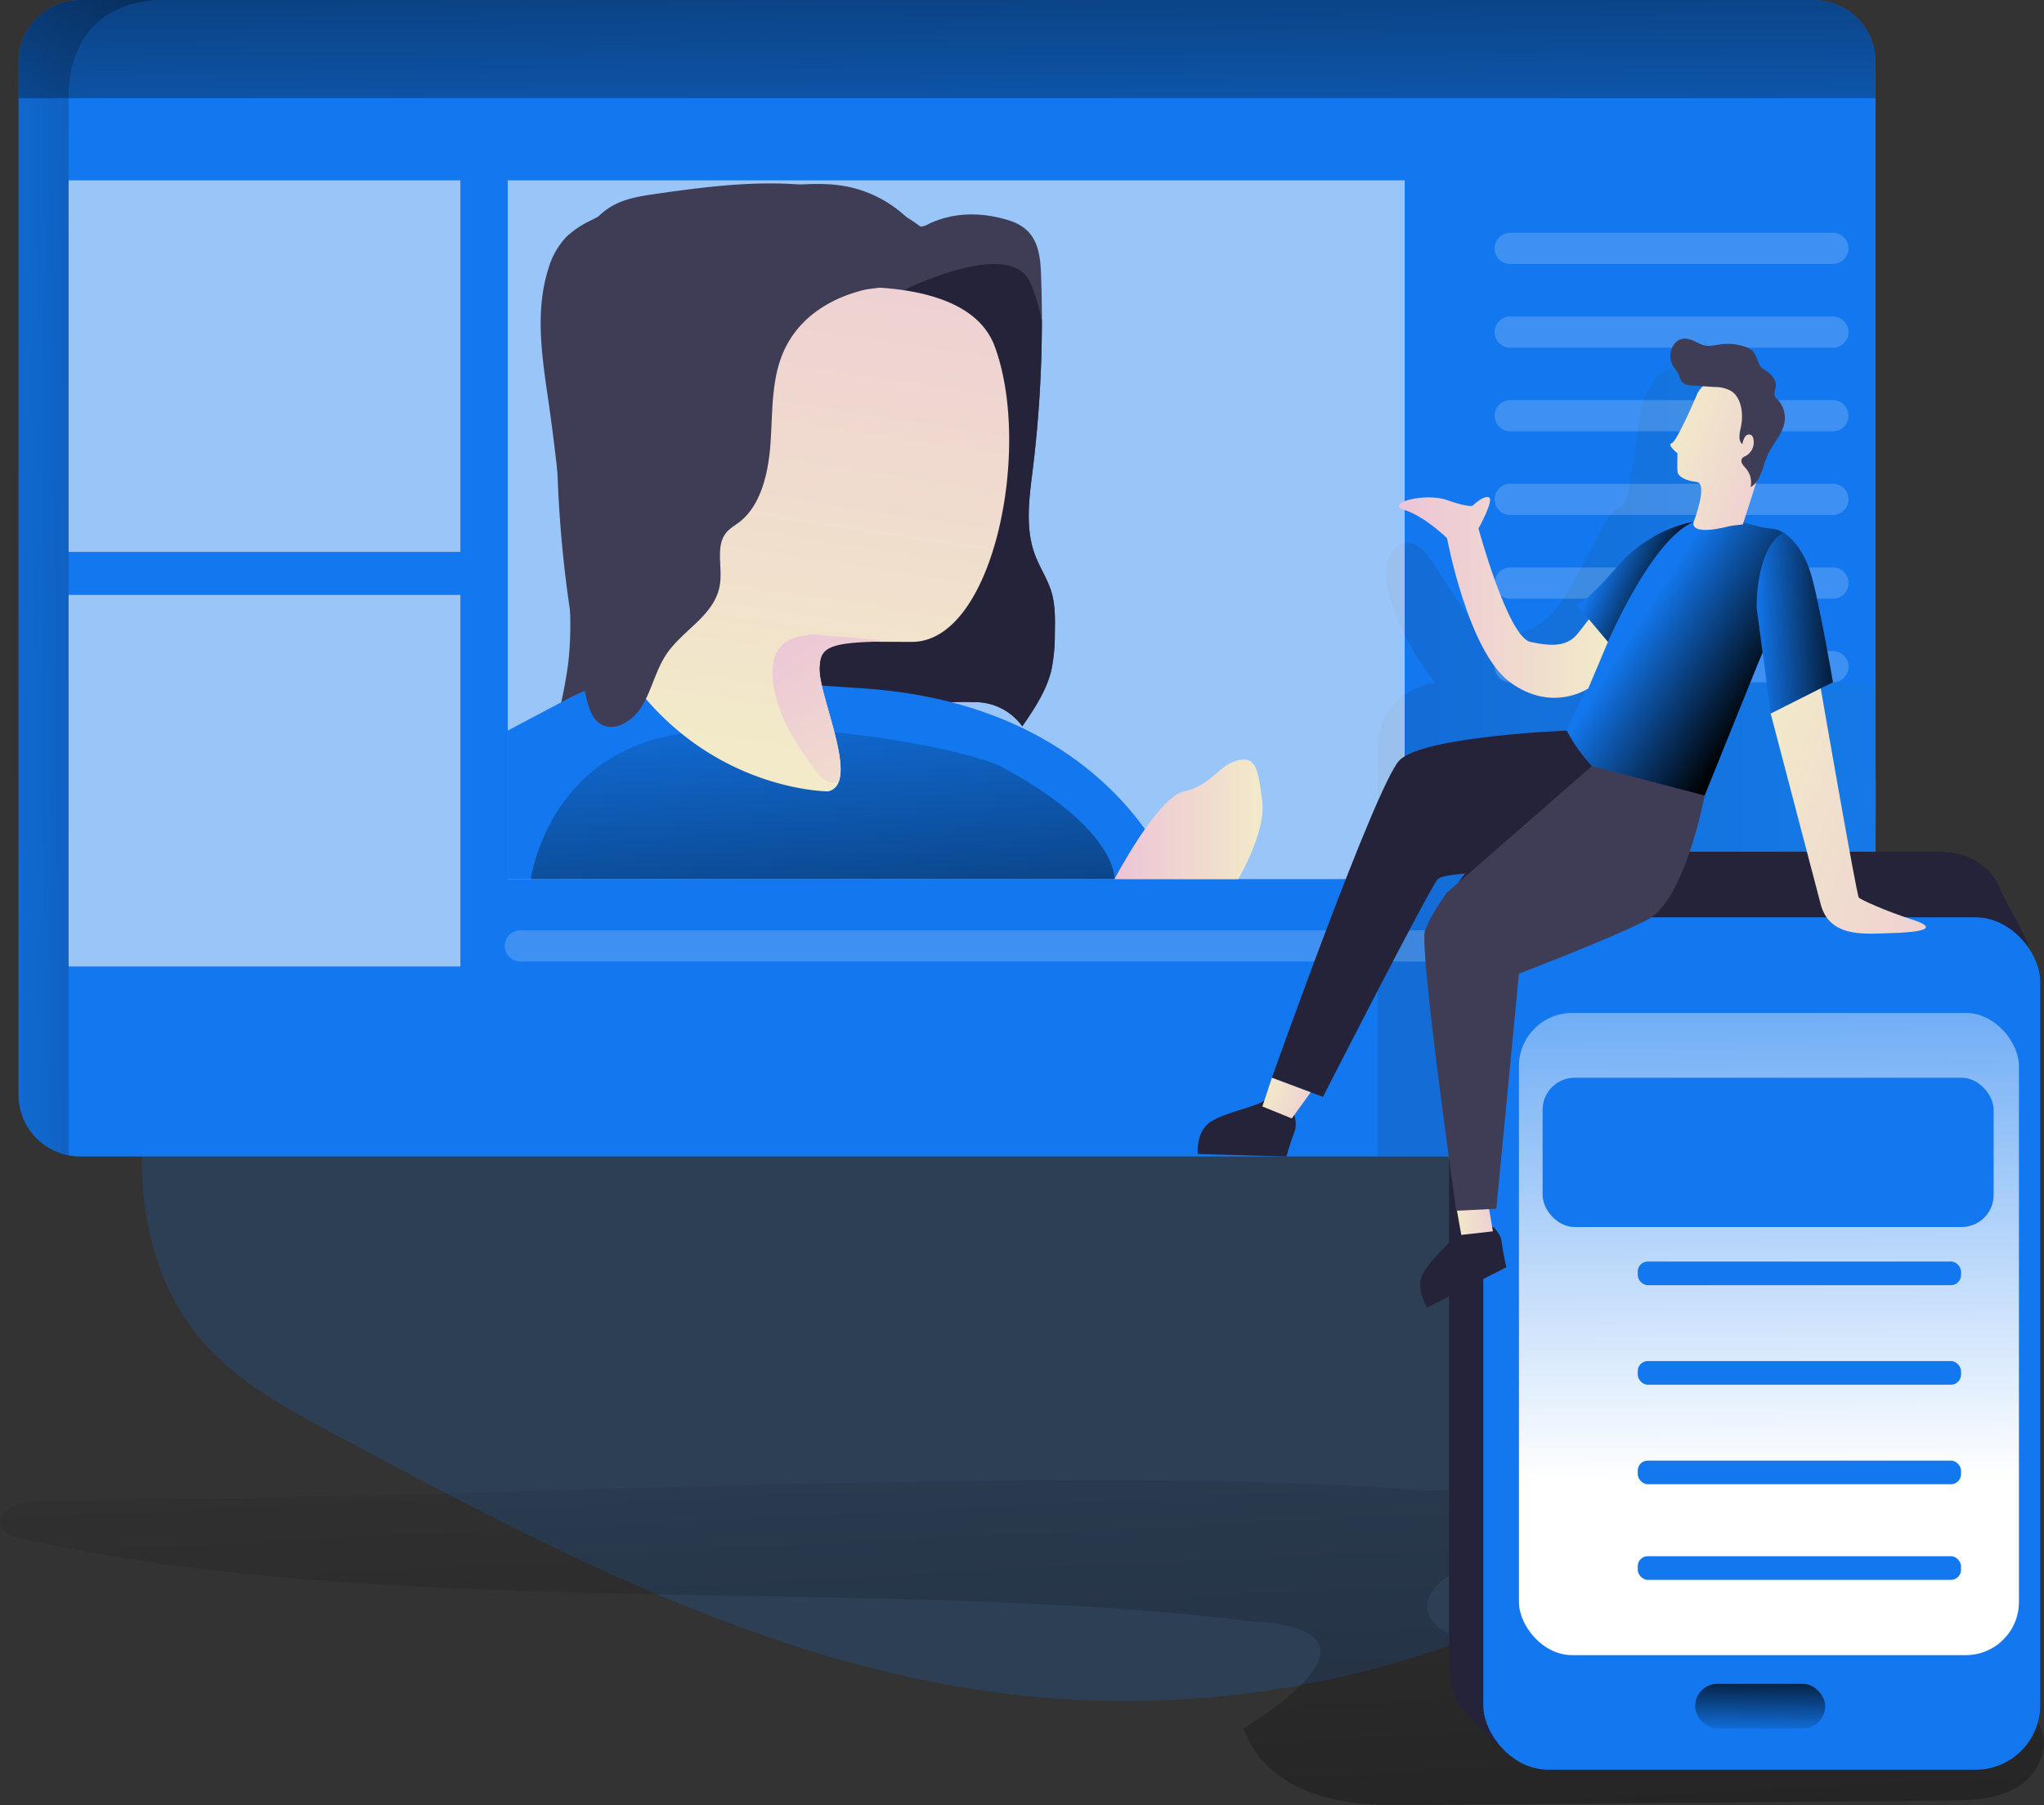<svg id="Layer_1" data-name="Layer 1" xmlns="http://www.w3.org/2000/svg" xmlns:xlink="http://www.w3.org/1999/xlink" width="675.91" height="597" viewBox="0 0 675.91 597">
  <rect x="0" y="0" width="675.91" height="597" fill="#333333" stroke="none"/>
  <defs>
    <linearGradient id="linear-gradient" x1="349.76" y1="784.27" x2="332.87" y2="434.58" gradientUnits="userSpaceOnUse">
      <stop offset="0.01"/>
      <stop offset="0.97" stop-opacity="0"/>
    </linearGradient>
    <linearGradient id="linear-gradient-2" x1="551.68" y1="421.71" x2="716.32" y2="421.71" gradientTransform="translate(-96.1 -170)" gradientUnits="userSpaceOnUse">
      <stop offset="0" stop-color="#183866"/>
      <stop offset="1" stop-color="#1a7fc1"/>
    </linearGradient>
    <linearGradient id="linear-gradient-3" x1="583.41" y1="398.49" x2="585.3" y2="659.16" gradientTransform="translate(0 -170)" gradientUnits="userSpaceOnUse">
      <stop offset="0.02" stop-color="#fff" stop-opacity="0"/>
      <stop offset="1" stop-color="#fff"/>
    </linearGradient>
    <linearGradient id="linear-gradient-4" x1="2252.81" y1="1648.76" x2="2235.36" y2="1642.02" gradientTransform="translate(-2268.23 30.91) rotate(-28.61)" gradientUnits="userSpaceOnUse">
      <stop offset="0" stop-color="#ecc4d7"/>
      <stop offset="0.42" stop-color="#efd4d1"/>
      <stop offset="1" stop-color="#f2eac9"/>
    </linearGradient>
    <linearGradient id="linear-gradient-5" x1="407.83" y1="40.98" x2="410.02" y2="276.59" gradientTransform="translate(-96.1 -170)" xlink:href="#linear-gradient"/>
    <linearGradient id="linear-gradient-6" x1="679.19" y1="401.39" x2="636.81" y2="374.55" gradientTransform="translate(-96.1 -170)" xlink:href="#linear-gradient"/>
    <linearGradient id="linear-gradient-7" x1="439.7" y1="539.21" x2="417.93" y2="530.8" gradientTransform="translate(0 -170)" xlink:href="#linear-gradient-4"/>
    <linearGradient id="linear-gradient-8" x1="709.23" y1="374.99" x2="675.33" y2="376.4" gradientTransform="translate(-96.1 -170)" xlink:href="#linear-gradient"/>
    <linearGradient id="linear-gradient-9" x1="785.66" y1="469.95" x2="669.08" y2="424.91" gradientTransform="translate(-96.1 -170)" xlink:href="#linear-gradient-4"/>
    <linearGradient id="linear-gradient-10" x1="697.82" y1="333.78" x2="647.23" y2="314.24" gradientTransform="translate(-96.1 -170)" xlink:href="#linear-gradient-4"/>
    <linearGradient id="linear-gradient-11" x1="649.12" y1="365.74" x2="625.58" y2="354.91" gradientTransform="translate(-96.1 -170)" xlink:href="#linear-gradient"/>
    <linearGradient id="linear-gradient-12" x1="558.74" y1="367.59" x2="627.81" y2="367.59" gradientTransform="translate(-96.1 -170)" xlink:href="#linear-gradient-4"/>
    <linearGradient id="linear-gradient-13" x1="582.22" y1="48.83" x2="581.94" y2="22.93" gradientTransform="matrix(1, 0, 0, -1, 0, 598)" xlink:href="#linear-gradient"/>
    <linearGradient id="linear-gradient-14" x1="355.3" y1="358.47" x2="56.14" y2="361.76" gradientTransform="translate(-96.1 -170)" xlink:href="#linear-gradient"/>
    <linearGradient id="linear-gradient-15" x1="378.56" y1="589.77" x2="361.32" y2="375.89" gradientTransform="translate(-96.1 -170)" xlink:href="#linear-gradient"/>
    <linearGradient id="linear-gradient-16" x1="391.19" y1="185.64" x2="354.92" y2="419.63" gradientTransform="translate(-96.1 -170)" xlink:href="#linear-gradient-4"/>
    <linearGradient id="linear-gradient-17" x1="357.64" y1="373.22" x2="404.84" y2="449.18" gradientTransform="translate(-96.1 -170)" xlink:href="#linear-gradient-4"/>
    <linearGradient id="linear-gradient-18" x1="464.65" y1="440.97" x2="513.61" y2="440.97" gradientTransform="translate(-96.1 -170)" xlink:href="#linear-gradient-4"/>
  </defs>
  <title>8. Content Digital</title>
  <path d="M87.22,273.91c-15.39,26.55-31,53.65-37.49,83.65s-2.43,63.91,17.94,86.86c11.47,12.92,27,21.35,42.26,29.51,71.21,38.2,144.59,77.1,224.86,86.47A323.56,323.56,0,0,0,468,548c47.13-14.69,93.61-43.58,111.69-89.51,8.64-22,10.09-46,14.66-69.13,11.36-57.58,41.92-118.58,16.33-171.4-28-57.9-104.8-68-169.09-70.36-80.72-3-163.74-6.39-243.53,9.22C134.33,169.26,118.21,220.51,87.22,273.91Z" transform="translate(0)" fill="#1378ef" opacity="0.18" style="isolation: isolate"/>
  <path d="M540.56,504.14c8.06-1.05,12.92-14.49-69.32-11.17-40-3.27-80.08-3.3-120.17-3.32-100.82-.07-238,6.67-338.81,6.61-6,0-14.69,4-11.63,9.22,1.18,2,3.7,2.72,6,3.24,121.27,27.71,284.06,12.21,407.51,27.53,25.45,1.3,35.29,11.15-2.92,35.41,9.37,25.45,41.2,25.42,51.62,25.33l180.45-1.47c8-.07,16.45-.24,23.41-4.23s11.63-13.17,7.88-20.27c-3.35-6.34-11.43-8.23-18.56-9-32.4-3.36-65.11,3-97.61,1-28.69-1.84-51.94-12.28-78.26-22.26C467.13,535.83,459.28,514.68,540.56,504.14Z" transform="translate(0)" opacity="0.56" fill="url(#linear-gradient)"/>
  <path d="M620.22,20.48V362a20.46,20.46,0,0,1-20.44,20.48H26.61A20.43,20.43,0,0,1,6.13,362.1V20.48A20.49,20.49,0,0,1,26.61,0H599.74A20.48,20.48,0,0,1,620.22,20.48Z" transform="translate(0)" fill="#1378ef"/>
  <path d="M428,368.73s1.08,3.3,0,5.76a80.13,80.13,0,0,0-2.58,8l-29.33-.83s-.82-7.5,4.45-10.78,16.25-5.14,17.62-7.14Z" transform="translate(0)" fill="#25233a"/>
  <path d="M620.22,225.87V362a20.46,20.46,0,0,1-20.44,20.48H455.58V247.16a21.37,21.37,0,0,1,19.15-21.26c-1-1.15-1.91-2.33-2.79-3.56-5.87-8.07-16.11-26.83-13-37.2.88-2.92,3.46-5.5,6.5-5.53,3.76,0,6.46,3.48,8.51,6.64l8.76,13.46c2,3.11,4.13,6.3,7.26,8.3,6.09,3.9,14.51,2,20.17-2.46s9.19-11.09,12.57-17.49l7.61-14.43a14.29,14.29,0,0,1,3.28-4.6,29.36,29.36,0,0,0,3.13-2.31c1.24-1.34,1.57-3.25,1.85-5.06l3.24-20.75c.74-4.69,1.52-9.53,4-13.56s7.17-7.12,11.84-6.27c4.29.77,7.47,4.65,8.74,8.83s1,8.63.63,13l-1.65,22.57,4.4-.42c2.12,5.61-1.11,11.73-1.38,17.73-.33,7,3.2,14.8-.88,20.47-2.75,3.82-8.45,5.58-9.42,10.19-.73,3.48,1.71,7.22.44,10.55a6.05,6.05,0,0,1-1.1,1.8h60.91A14.62,14.62,0,0,1,620.22,225.87Z" transform="translate(0)" opacity="0.19" fill="url(#linear-gradient-2)" style="isolation: isolate"/>
  <path d="M596.77,318H172.06a5.16,5.16,0,0,1-5.16-5.15h0a5.16,5.16,0,0,1,5.16-5.16H596.77a5.16,5.16,0,0,1,5.16,5.16h0A5.16,5.16,0,0,1,596.77,318Z" transform="translate(0)" fill="#fff" opacity="0.18" style="isolation: isolate"/>
  <path d="M642,563.58H500.53c-4.12,0-2.56,15.1-5.83,13.07-.67-.42-10-10.6-10.65-11.09-5-3.91-4.88-16.52-4.88-23.35V303.05a21.36,21.36,0,0,1,21.35-21.37H642c14.72.56,18.94,10.81,19.13,11.84s9.44,17.52,9.44,18.62l-7.21,230.07A21.36,21.36,0,0,1,642,563.58Z" transform="translate(0)" fill="#25233a"/>
  <rect x="490.5" y="303.39" width="184.16" height="281.9" rx="21.37" fill="#1378ef"/>
  <rect x="502.29" y="335.01" width="165.33" height="212.39" rx="17.58" fill="url(#linear-gradient-3)"/>
  <path d="M493.84,405.81s2.52,2.38,2.75,5.06a82.44,82.44,0,0,0,1.55,8.24L472,432.42s-4.31-6.2-1.25-11.6,11.8-12.28,12-14.7Z" transform="translate(0)" fill="#25233a"/>
  <polygon points="481.45 398.57 483.22 408.42 493.66 407.24 491.95 397.08 481.45 398.57" fill="url(#linear-gradient-4)"/>
  <path d="M620.22,20.48v12H6.13v-12A20.49,20.49,0,0,1,26.61,0H599.74A20.48,20.48,0,0,1,620.22,20.48Z" transform="translate(0)" fill="url(#linear-gradient-5)"/>
  <rect x="167.91" y="59.64" width="296.59" height="231.1" fill="#fff" opacity="0.57" style="isolation: isolate"/>
  <path d="M348.81,209.55a58.45,58.45,0,0,1-1.16,12.17c-1.64,6.78-5.65,12.73-9.59,18.5a19.29,19.29,0,0,0-16.4-8c-9.3-.38-18.52,1.1-27.71,2.91-14.21,2.78-28.36,6.34-42.68,5.05-7.25-.66-14.37-2.55-21.65-2.81-14.14-.53-27.67,5.08-41.16,9.35-2.12.67-5.12.92-5.89-1.17a4.38,4.38,0,0,1,.2-2.79,144.1,144.1,0,0,0,5.13-23.42c1.56-13.48.2-27.11-1.18-40.61-1.49-14.73-3-29.47-5.09-44.13-2.17-15.16-4.94-30.93-.35-45.54a25.91,25.91,0,0,1,6-10.72,31,31,0,0,1,8.08-5.42A78.7,78.7,0,0,1,213.2,66.1a114.1,114.1,0,0,1,16.47-2.19l28.48-2.39c7.36-.62,14.84-1.23,22.08.2A40.07,40.07,0,0,1,300.84,72.9c.9.91,1.87,1.94,3.14,2.07a5.59,5.59,0,0,0,3-.85c8.51-4.08,17.73-4,26.6-1.25,8.32,2.58,10.32,8.67,10.63,17.13q.33,7.92.32,15.83a405.45,405.45,0,0,1-3,49.26c-1.17,9.5-2.63,19.43.72,28.4,1.58,4.2,4.16,8,5.45,12.29S348.9,204.93,348.81,209.55Z" transform="translate(0)" fill="#3f3d56"/>
  <path d="M348.81,209.55a58.45,58.45,0,0,1-1.16,12.17c-1.64,6.78-5.65,12.73-9.59,18.5a19.29,19.29,0,0,0-16.4-8c-9.3-.38-18.52,1.1-27.71,2.91L259.77,224.4l7.46-55.82L298.79,96s33.5-16.77,41.31-3.64c1.49,2.5,3,7.33,4.43,13.52a405.45,405.45,0,0,1-3,49.26c-1.17,9.5-2.63,19.43.72,28.4,1.58,4.2,4.16,8,5.45,12.29S348.9,204.93,348.81,209.55Z" transform="translate(0)" fill="#25233a"/>
  <rect x="22.69" y="59.64" width="129.55" height="122.89" fill="#fff" opacity="0.57" style="isolation: isolate"/>
  <rect x="22.69" y="196.75" width="129.55" height="122.89" fill="#fff" opacity="0.57" style="isolation: isolate"/>
  <path d="M606.11,87.3H499.39a5.16,5.16,0,0,1-5.15-5.16h0A5.16,5.16,0,0,1,499.39,77H606.11a5.16,5.16,0,0,1,5.16,5.15h0A5.16,5.16,0,0,1,606.11,87.3Z" transform="translate(0)" fill="#fff" opacity="0.18" style="isolation: isolate"/>
  <path d="M606.11,115H499.39a5.16,5.16,0,0,1-5.15-5.16h0a5.17,5.17,0,0,1,5.15-5.15H606.11a5.16,5.16,0,0,1,5.16,5.15h0A5.16,5.16,0,0,1,606.11,115Z" transform="translate(0)" fill="#fff" opacity="0.18" style="isolation: isolate"/>
  <path d="M606.11,142.64H499.39a5.16,5.16,0,0,1-5.15-5.16h0a5.17,5.17,0,0,1,5.15-5.15H606.11a5.16,5.16,0,0,1,5.16,5.15h0A5.16,5.16,0,0,1,606.11,142.64Z" transform="translate(0)" fill="#fff" opacity="0.18" style="isolation: isolate"/>
  <path d="M606.11,170.31H499.39a5.16,5.16,0,0,1-5.15-5.16h0a5.17,5.17,0,0,1,5.15-5.15H606.11a5.16,5.16,0,0,1,5.16,5.15h0A5.16,5.16,0,0,1,606.11,170.31Z" transform="translate(0)" fill="#fff" opacity="0.18" style="isolation: isolate"/>
  <path d="M606.11,198H499.39a5.16,5.16,0,0,1-5.15-5.16h0a5.17,5.17,0,0,1,5.15-5.15H606.11a5.16,5.16,0,0,1,5.16,5.15h0A5.16,5.16,0,0,1,606.11,198Z" transform="translate(0)" fill="#fff" opacity="0.18" style="isolation: isolate"/>
  <path d="M606.11,225.65H499.39a5.16,5.16,0,0,1-5.15-5.16h0a5.17,5.17,0,0,1,5.15-5.15H606.11a5.16,5.16,0,0,1,5.16,5.15h0A5.16,5.16,0,0,1,606.11,225.65Z" transform="translate(0)" fill="#fff" opacity="0.18" style="isolation: isolate"/>
  <path d="M518.12,241.62s-47.61,1.88-55.33,9.82-42.2,105-42.2,105l16.89,6.33s35.1-68.81,37.95-72,40.76-2.17,53.45-6.92S555.27,265,555.27,265Z" transform="translate(0)" fill="#25233a"/>
  <path d="M547.11,179.06l-29,62.56s12.25,26,37.15,23.33l8.44-1.84,17.2-42.62,13.71-32.82s.23-12.29-9.15-12.88S561.9,163.59,547.11,179.06Z" transform="translate(0)" fill="#1378ef"/>
  <path d="M547.11,179.06l-29,62.56s12.25,26,37.15,23.33l8.44-1.84,17.2-42.62,13.71-32.82s.23-12.29-9.15-12.88S561.9,163.59,547.11,179.06Z" transform="translate(0)" fill="url(#linear-gradient-6)"/>
  <path d="M478.51,295.16l47.92-41.81,37.28,9.76s-6.55,34.65-18.8,41S502.29,322,502.29,322l-7.49,77.77-13.25.65s-12.42-87.07-10.31-92.74S478.51,295.16,478.51,295.16Z" transform="translate(0)" fill="#3f3d56"/>
  <polygon points="420.6 356.44 417.44 365.94 427.17 369.9 433.42 361.25 420.6 356.44" fill="url(#linear-gradient-7)"/>
  <path d="M589.68,176.11s6.51,3.48,9.56,15.12,6.87,34.42,6.87,34.42L585.53,236l-4.63-35S580.34,181.91,589.68,176.11Z" transform="translate(0)" fill="#1378ef"/>
  <path d="M589.68,176.11s6.51,3.48,9.56,15.12,6.87,34.42,6.87,34.42L585.53,236l-4.63-35S580.34,181.91,589.68,176.11Z" transform="translate(0)" fill="url(#linear-gradient-8)"/>
  <path d="M601.9,298.43,585.53,236l16.55-8.33s11.87,68.51,12.6,69.21,8.62,4.33,17.62,7.24c10.08,3.25,1.53,4.25-7.09,4.49S604.61,310.29,601.9,298.43Z" transform="translate(0)" fill="url(#linear-gradient-9)"/>
  <path d="M561.42,129.86s-6.84,16.17-8.58,16.69,1.87,3.37,1.87,3.37-.14,4.33,0,6,2.47,3,6.36,3.48-1,13.21-1,13.21-2.1,5,12.32,1.3l3.93-.47s10.58-32.28,10.48-36S568.9,117.69,561.42,129.86Z" transform="translate(0)" fill="url(#linear-gradient-10)"/>
  <path d="M553.41,114.14a6.71,6.71,0,0,0-.29,6.71,33.27,33.27,0,0,1,2,3A12.74,12.74,0,0,0,556,126c.78,1.22,2.28,1.41,3.61,1.5l7.39.5a11,11,0,0,1,5.48,1.33c3.45,2.24,4.13,7.71,3.16,12.09-.43,1.92-.91,4.41.55,5.49a5.73,5.73,0,0,1,.91-2.52,1.5,1.5,0,0,1,2.06-.45h0l.1.07a2.23,2.23,0,0,1,.54,1.11,5.19,5.19,0,0,1-2.3,5.55c-.55.29-1.21.5-1.51,1.11-.57,1.15.63,2.33,1.45,3.27a7.06,7.06,0,0,1,1.44,6.06c3.38-1.83,4-6.89,5.68-10.67s5.18-7,5.61-11.4a8.74,8.74,0,0,0-2.2-6.73,3.72,3.72,0,0,1-1.22-1.75,6.63,6.63,0,0,1,.43-2.41c.48-2.52-1.68-4.61-3.66-5.86a3.86,3.86,0,0,1-1.62-1.53c-1.71-3.66-1.45-5.17-5.56-6.3a17.2,17.2,0,0,0-7.34-.58c-3.52.55-4.84,1-8.1-.75C558.26,111.74,555.41,111.19,553.41,114.14Z" transform="translate(0)" fill="#3f3d56"/>
  <path d="M560,172.59s-13.92,1.66-25.48,15.08-13.44,12.16-13.44,12.16l10.61,12.47S546.12,178.48,560,172.59Z" transform="translate(0)" fill="#1378ef"/>
  <path d="M560,172.59s-13.92,1.66-25.48,15.08-13.44,12.16-13.44,12.16l10.61,12.47S546.12,178.48,560,172.59Z" transform="translate(0)" fill="url(#linear-gradient-11)"/>
  <path d="M531.71,212.3l-6.5,15.38s-11.88,8.16-25.82-2S478.51,178,478.51,178s-7.15-7.07-14-9.32,6.74-5.89,14-3.29,8.51,1.83,8.51,1.83,3.42-3.44,5.32-2.73-3.44,10.3-3.44,10.3,9.74,35.9,17.16,37.51,12.39,1.51,15.87-3l3.47-4.49Z" transform="translate(0)" fill="url(#linear-gradient-12)"/>
  <rect x="560.55" y="556.89" width="43.02" height="14.77" rx="7.38" fill="#1378ef"/>
  <rect x="560.55" y="556.89" width="43.02" height="14.77" rx="7.38" fill="url(#linear-gradient-13)"/>
  <path d="M52.46,0C49.3,0,22.69.93,22.69,32.46V382.1A20.5,20.5,0,0,1,6.13,362V20.48A20.49,20.49,0,0,1,26.61,0Z" transform="translate(0)" fill="url(#linear-gradient-14)"/>
  <path d="M187.9,231.05l-20,10.57v49.12h220s-20.3-57.48-102.28-63.06c-54.72-3.68-48.09-4.1-68.72-3.94A63,63,0,0,0,187.9,231.05Z" transform="translate(0)" fill="#1378ef"/>
  <path d="M175.53,290.74s5.53-41.87,49.89-48.1,97.65,6.62,105.29,10.71c39.08,20.88,37.84,37.39,37.84,37.39Z" transform="translate(0)" fill="url(#linear-gradient-15)"/>
  <path d="M301.5,212.29c-9.68,0-16.25-.16-20.73.09-8,.45-9.33,2.16-9.77,8.11-.58,7.8,9.61,29.85,6.32,38.17a4.66,4.66,0,0,1-3.48,3.07s-38.76,0-65.57-37.33c0,0,18.89-18.76,17.14-45.35s-11.29-70.2-1.79-74.89S316.4,81,328.9,114.48,328.61,212.37,301.5,212.29Z" transform="translate(0)" fill="url(#linear-gradient-16)"/>
  <path d="M258.55,117.64c-3.5,9-3.07,19.22-3.76,29s-3.14,20.48-10.26,26c-1.6,1.24-3.44,2.2-4.67,3.91-3.14,4.35-1,10.88-1.76,16.46-1.43,10.52-12.33,15.12-17.91,23.62-3.41,5.2-4.76,11.86-8.05,17.16s-10.13,8.94-14.57,4.88c-2.28-2.09-3.18-5.56-3.9-8.81a400.87,400.87,0,0,1-7.94-122.8c1.34-14.84,4.73-31.67,16.21-38.65,4.53-2.75,9.74-3.53,14.83-4.27,29.35-4.24,61.35-7.88,86.52,10,2.32,1.64,4.64,3.58,5.78,6.41,5.91,14.69-17.42,13.84-23.48,15.37C274.52,98.65,263.39,105.22,258.55,117.64Z" transform="translate(0)" fill="#3f3d56"/>
  <path d="M277.32,258.66a5.12,5.12,0,0,1-3.05,0c-2.07-.61-3.51-2.41-4.79-4.14-6.51-8.72-12.6-18.32-13.87-29.13-.49-4.16-.08-8.81,2.84-11.82,2.35-2.41,5.85-3.28,9.2-3.66,3.18-.36,2.52.27,9.51.64,1.27.07,13.36.87,14.5,1.64-18.12.25-20.22,2.3-20.66,8.25C270.42,228.29,280.61,250.34,277.32,258.66Z" transform="translate(0)" fill="url(#linear-gradient-17)"/>
  <path d="M368.55,290.74s14.19-27.14,23-29,11.66-8.86,17.76-10.29,6.79,3.14,8.08,13.51-7.93,25.79-7.93,25.79Z" transform="translate(0)" fill="url(#linear-gradient-18)"/>
  <rect x="510.11" y="356.44" width="149.15" height="49.37" rx="10.59" fill="#1378ef"/>
  <rect x="541.57" y="417.22" width="106.9" height="7.82" rx="3.31" fill="#1378ef"/>
  <rect x="541.57" y="450.14" width="106.9" height="7.82" rx="3.31" fill="#1378ef"/>
  <rect x="541.57" y="483.06" width="106.9" height="7.82" rx="3.31" fill="#1378ef"/>
  <rect x="541.57" y="514.68" width="106.9" height="7.82" rx="3.31" fill="#1378ef"/>
</svg>
